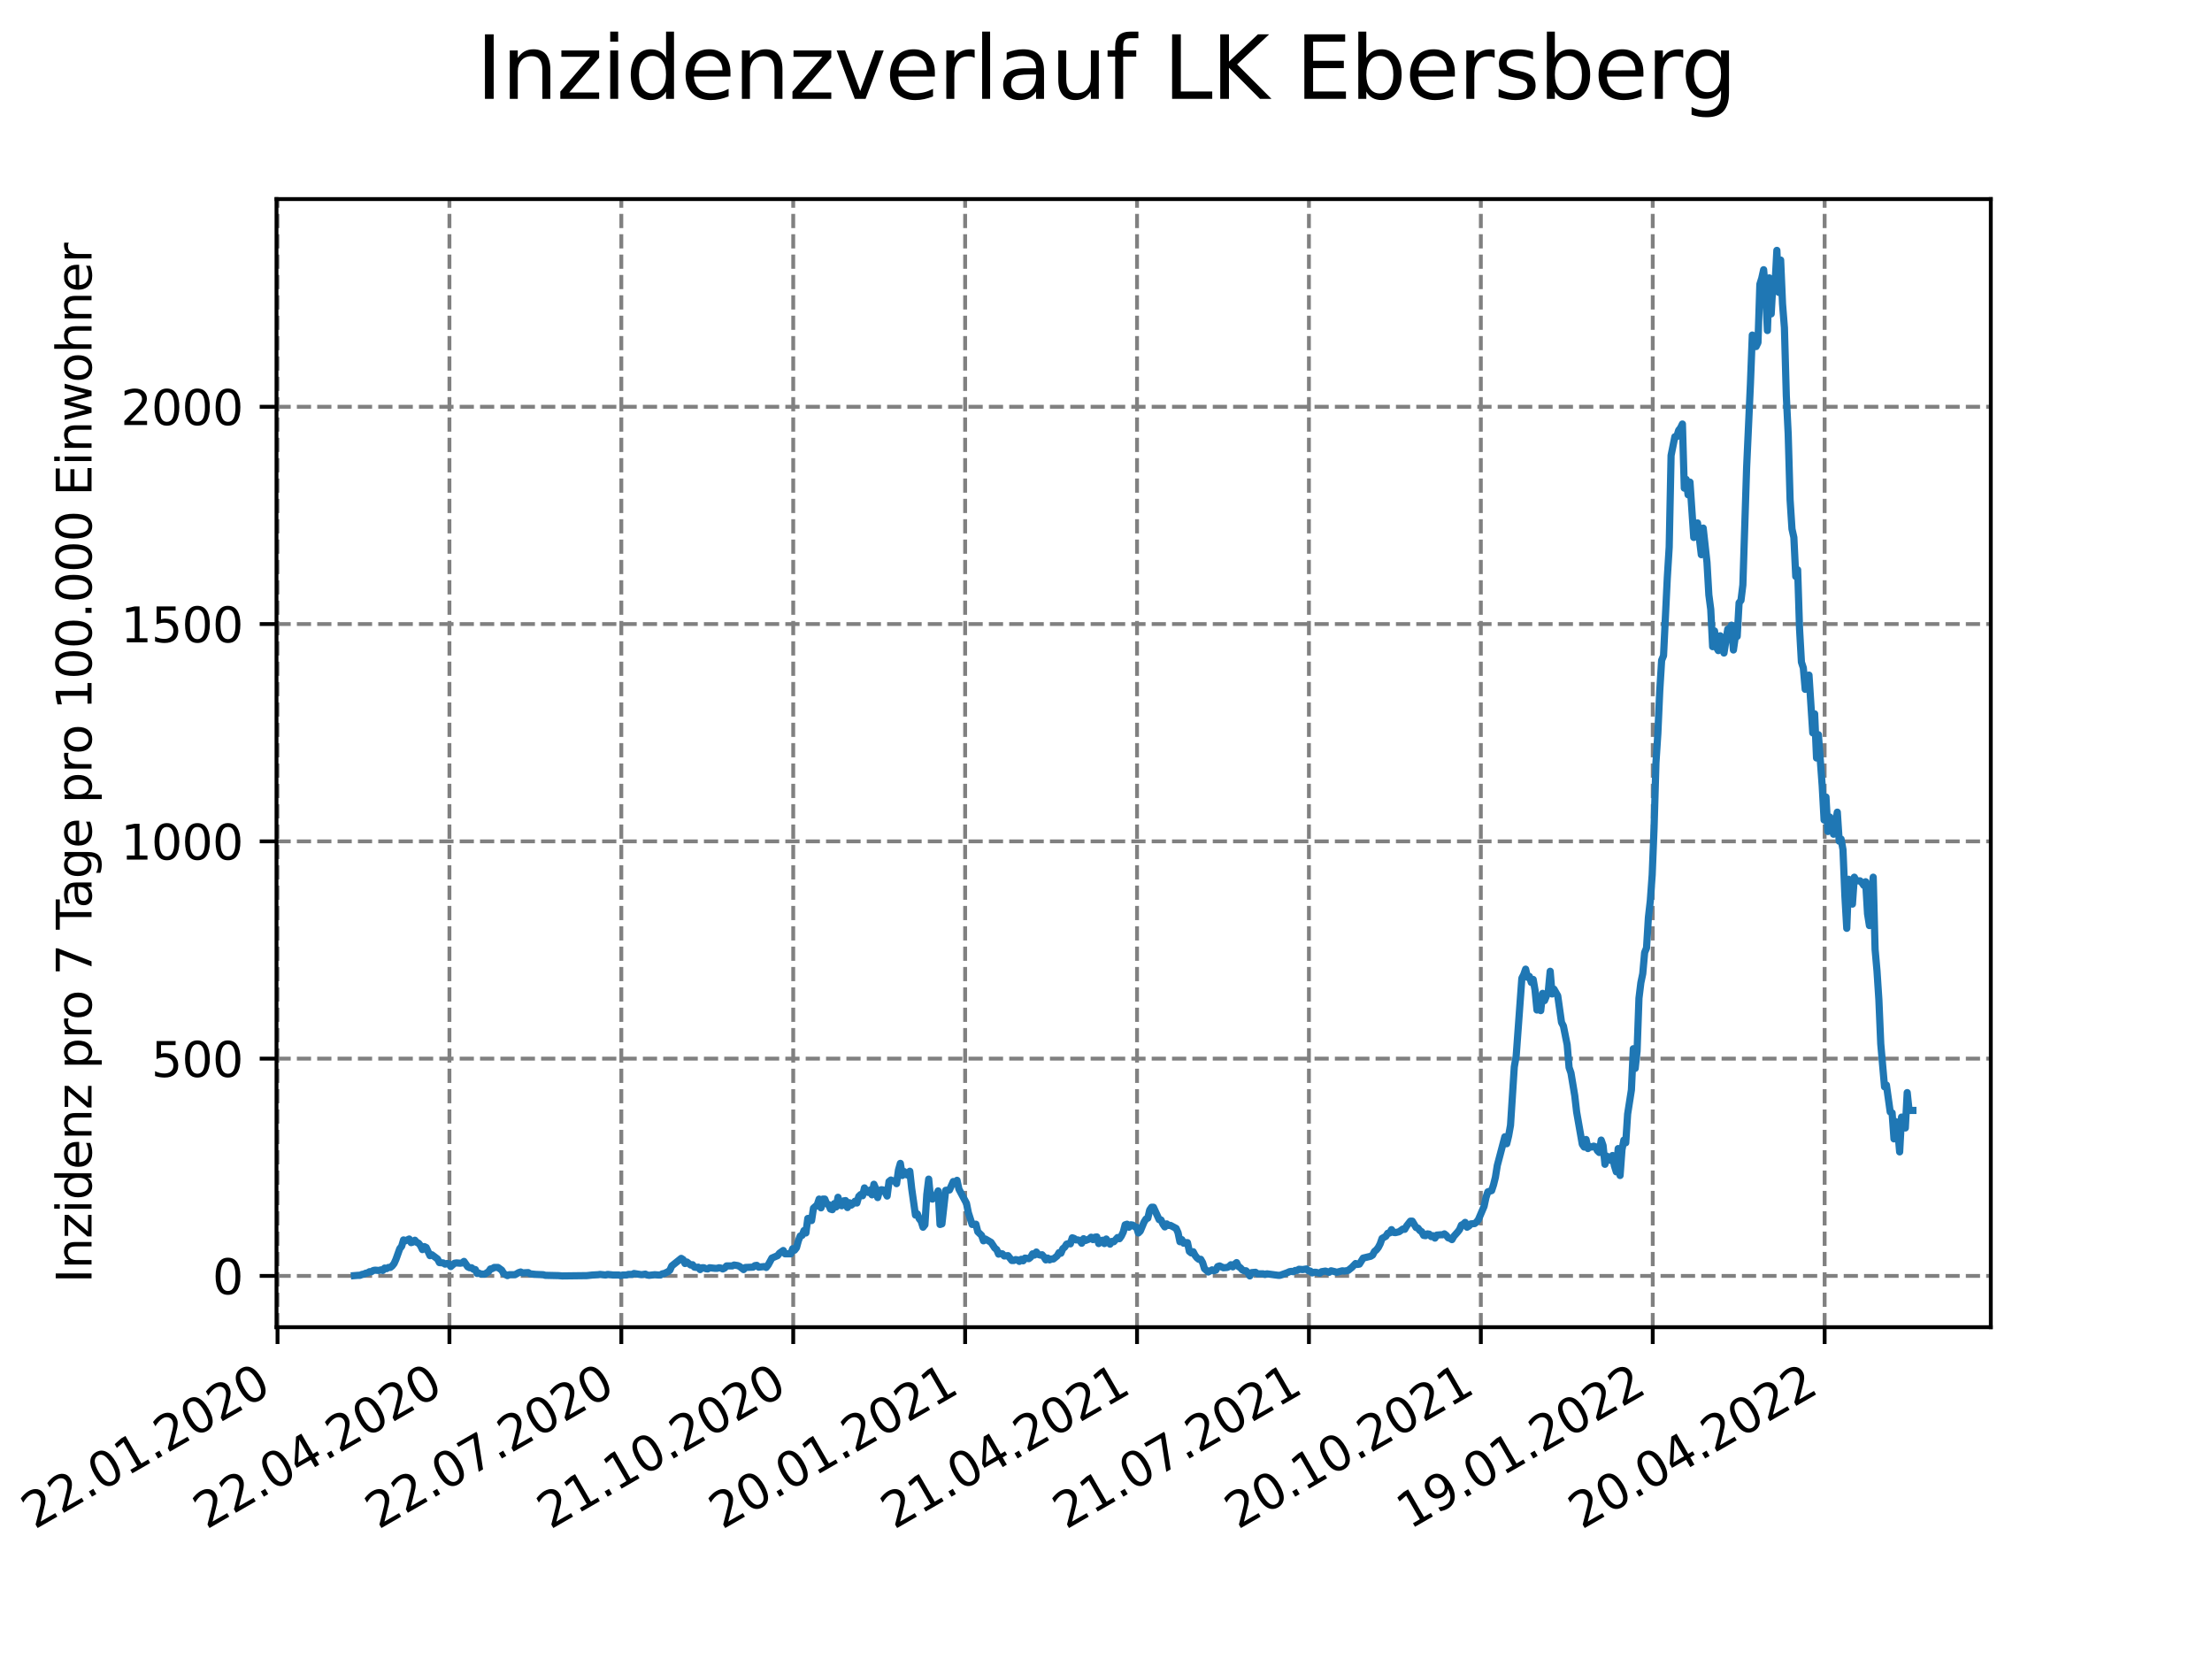 <?xml version="1.0" encoding="utf-8" standalone="no"?>
<!DOCTYPE svg PUBLIC "-//W3C//DTD SVG 1.1//EN"
  "http://www.w3.org/Graphics/SVG/1.1/DTD/svg11.dtd">
<svg xmlns:xlink="http://www.w3.org/1999/xlink" width="460.8pt" height="345.6pt" viewBox="0 0 460.8 345.6" xmlns="http://www.w3.org/2000/svg" version="1.1">
 <defs>
  <style type="text/css">*{stroke-linejoin: round; stroke-linecap: butt}</style>
 </defs>
 <g id="figure_1">
  <g id="patch_1">
   <path d="M 0 345.6 
L 460.8 345.6 
L 460.8 0 
L 0 0 
z
" style="fill: #ffffff"/>
  </g>
  <g id="axes_1">
   <g id="patch_2">
    <path d="M 57.6 276.48 
L 414.72 276.48 
L 414.72 41.472 
L 57.6 41.472 
z
" style="fill: #ffffff"/>
   </g>
   <g id="matplotlib.axis_1">
    <g id="xtick_1">
     <g id="line2d_1">
      <path d="M 57.813 276.48 
L 57.813 41.472 
" clip-path="url(#p662bc767d9)" style="fill: none; stroke-dasharray: 2.96,1.28; stroke-dashoffset: 0; stroke: #808080; stroke-width: 0.8"/>
     </g>
     <g id="line2d_2">
      <defs>
       <path id="m5a352538d1" d="M 0 0 
L 0 3.5 
" style="stroke: #000000; stroke-width: 0.8"/>
      </defs>
      <g>
       <use xlink:href="#m5a352538d1" x="57.813" y="276.48" style="stroke: #000000; stroke-width: 0.8"/>
      </g>
     </g>
     <g id="text_1">
      <!-- 22.01.2020 -->
      <g transform="translate(7.188 318.689)rotate(-30)scale(0.1 -0.1)">
       <defs>
        <path id="DejaVuSans-32" d="M 1228 531 
L 3431 531 
L 3431 0 
L 469 0 
L 469 531 
Q 828 903 1448 1529 
Q 2069 2156 2228 2338 
Q 2531 2678 2651 2914 
Q 2772 3150 2772 3378 
Q 2772 3750 2511 3984 
Q 2250 4219 1831 4219 
Q 1534 4219 1204 4116 
Q 875 4013 500 3803 
L 500 4441 
Q 881 4594 1212 4672 
Q 1544 4750 1819 4750 
Q 2544 4750 2975 4387 
Q 3406 4025 3406 3419 
Q 3406 3131 3298 2873 
Q 3191 2616 2906 2266 
Q 2828 2175 2409 1742 
Q 1991 1309 1228 531 
z
" transform="scale(0.016)"/>
        <path id="DejaVuSans-2e" d="M 684 794 
L 1344 794 
L 1344 0 
L 684 0 
L 684 794 
z
" transform="scale(0.016)"/>
        <path id="DejaVuSans-30" d="M 2034 4250 
Q 1547 4250 1301 3770 
Q 1056 3291 1056 2328 
Q 1056 1369 1301 889 
Q 1547 409 2034 409 
Q 2525 409 2770 889 
Q 3016 1369 3016 2328 
Q 3016 3291 2770 3770 
Q 2525 4250 2034 4250 
z
M 2034 4750 
Q 2819 4750 3233 4129 
Q 3647 3509 3647 2328 
Q 3647 1150 3233 529 
Q 2819 -91 2034 -91 
Q 1250 -91 836 529 
Q 422 1150 422 2328 
Q 422 3509 836 4129 
Q 1250 4750 2034 4750 
z
" transform="scale(0.016)"/>
        <path id="DejaVuSans-31" d="M 794 531 
L 1825 531 
L 1825 4091 
L 703 3866 
L 703 4441 
L 1819 4666 
L 2450 4666 
L 2450 531 
L 3481 531 
L 3481 0 
L 794 0 
L 794 531 
z
" transform="scale(0.016)"/>
       </defs>
       <use xlink:href="#DejaVuSans-32"/>
       <use xlink:href="#DejaVuSans-32" x="63.623"/>
       <use xlink:href="#DejaVuSans-2e" x="127.246"/>
       <use xlink:href="#DejaVuSans-30" x="159.033"/>
       <use xlink:href="#DejaVuSans-31" x="222.656"/>
       <use xlink:href="#DejaVuSans-2e" x="286.279"/>
       <use xlink:href="#DejaVuSans-32" x="318.066"/>
       <use xlink:href="#DejaVuSans-30" x="381.689"/>
       <use xlink:href="#DejaVuSans-32" x="445.312"/>
       <use xlink:href="#DejaVuSans-30" x="508.936"/>
      </g>
     </g>
    </g>
    <g id="xtick_2">
     <g id="line2d_3">
      <path d="M 93.624 276.48 
L 93.624 41.472 
" clip-path="url(#p662bc767d9)" style="fill: none; stroke-dasharray: 2.96,1.28; stroke-dashoffset: 0; stroke: #808080; stroke-width: 0.8"/>
     </g>
     <g id="line2d_4">
      <g>
       <use xlink:href="#m5a352538d1" x="93.624" y="276.48" style="stroke: #000000; stroke-width: 0.8"/>
      </g>
     </g>
     <g id="text_2">
      <!-- 22.04.2020 -->
      <g transform="translate(42.998 318.689)rotate(-30)scale(0.1 -0.1)">
       <defs>
        <path id="DejaVuSans-34" d="M 2419 4116 
L 825 1625 
L 2419 1625 
L 2419 4116 
z
M 2253 4666 
L 3047 4666 
L 3047 1625 
L 3713 1625 
L 3713 1100 
L 3047 1100 
L 3047 0 
L 2419 0 
L 2419 1100 
L 313 1100 
L 313 1709 
L 2253 4666 
z
" transform="scale(0.016)"/>
       </defs>
       <use xlink:href="#DejaVuSans-32"/>
       <use xlink:href="#DejaVuSans-32" x="63.623"/>
       <use xlink:href="#DejaVuSans-2e" x="127.246"/>
       <use xlink:href="#DejaVuSans-30" x="159.033"/>
       <use xlink:href="#DejaVuSans-34" x="222.656"/>
       <use xlink:href="#DejaVuSans-2e" x="286.279"/>
       <use xlink:href="#DejaVuSans-32" x="318.066"/>
       <use xlink:href="#DejaVuSans-30" x="381.689"/>
       <use xlink:href="#DejaVuSans-32" x="445.312"/>
       <use xlink:href="#DejaVuSans-30" x="508.936"/>
      </g>
     </g>
    </g>
    <g id="xtick_3">
     <g id="line2d_5">
      <path d="M 129.434 276.48 
L 129.434 41.472 
" clip-path="url(#p662bc767d9)" style="fill: none; stroke-dasharray: 2.96,1.28; stroke-dashoffset: 0; stroke: #808080; stroke-width: 0.8"/>
     </g>
     <g id="line2d_6">
      <g>
       <use xlink:href="#m5a352538d1" x="129.434" y="276.48" style="stroke: #000000; stroke-width: 0.8"/>
      </g>
     </g>
     <g id="text_3">
      <!-- 22.07.2020 -->
      <g transform="translate(78.809 318.689)rotate(-30)scale(0.1 -0.1)">
       <defs>
        <path id="DejaVuSans-37" d="M 525 4666 
L 3525 4666 
L 3525 4397 
L 1831 0 
L 1172 0 
L 2766 4134 
L 525 4134 
L 525 4666 
z
" transform="scale(0.016)"/>
       </defs>
       <use xlink:href="#DejaVuSans-32"/>
       <use xlink:href="#DejaVuSans-32" x="63.623"/>
       <use xlink:href="#DejaVuSans-2e" x="127.246"/>
       <use xlink:href="#DejaVuSans-30" x="159.033"/>
       <use xlink:href="#DejaVuSans-37" x="222.656"/>
       <use xlink:href="#DejaVuSans-2e" x="286.279"/>
       <use xlink:href="#DejaVuSans-32" x="318.066"/>
       <use xlink:href="#DejaVuSans-30" x="381.689"/>
       <use xlink:href="#DejaVuSans-32" x="445.312"/>
       <use xlink:href="#DejaVuSans-30" x="508.936"/>
      </g>
     </g>
    </g>
    <g id="xtick_4">
     <g id="line2d_7">
      <path d="M 165.244 276.48 
L 165.244 41.472 
" clip-path="url(#p662bc767d9)" style="fill: none; stroke-dasharray: 2.96,1.28; stroke-dashoffset: 0; stroke: #808080; stroke-width: 0.8"/>
     </g>
     <g id="line2d_8">
      <g>
       <use xlink:href="#m5a352538d1" x="165.244" y="276.48" style="stroke: #000000; stroke-width: 0.8"/>
      </g>
     </g>
     <g id="text_4">
      <!-- 21.10.2020 -->
      <g transform="translate(114.619 318.689)rotate(-30)scale(0.1 -0.1)">
       <use xlink:href="#DejaVuSans-32"/>
       <use xlink:href="#DejaVuSans-31" x="63.623"/>
       <use xlink:href="#DejaVuSans-2e" x="127.246"/>
       <use xlink:href="#DejaVuSans-31" x="159.033"/>
       <use xlink:href="#DejaVuSans-30" x="222.656"/>
       <use xlink:href="#DejaVuSans-2e" x="286.279"/>
       <use xlink:href="#DejaVuSans-32" x="318.066"/>
       <use xlink:href="#DejaVuSans-30" x="381.689"/>
       <use xlink:href="#DejaVuSans-32" x="445.312"/>
       <use xlink:href="#DejaVuSans-30" x="508.936"/>
      </g>
     </g>
    </g>
    <g id="xtick_5">
     <g id="line2d_9">
      <path d="M 201.055 276.48 
L 201.055 41.472 
" clip-path="url(#p662bc767d9)" style="fill: none; stroke-dasharray: 2.96,1.28; stroke-dashoffset: 0; stroke: #808080; stroke-width: 0.8"/>
     </g>
     <g id="line2d_10">
      <g>
       <use xlink:href="#m5a352538d1" x="201.055" y="276.48" style="stroke: #000000; stroke-width: 0.8"/>
      </g>
     </g>
     <g id="text_5">
      <!-- 20.01.2021 -->
      <g transform="translate(150.429 318.689)rotate(-30)scale(0.1 -0.1)">
       <use xlink:href="#DejaVuSans-32"/>
       <use xlink:href="#DejaVuSans-30" x="63.623"/>
       <use xlink:href="#DejaVuSans-2e" x="127.246"/>
       <use xlink:href="#DejaVuSans-30" x="159.033"/>
       <use xlink:href="#DejaVuSans-31" x="222.656"/>
       <use xlink:href="#DejaVuSans-2e" x="286.279"/>
       <use xlink:href="#DejaVuSans-32" x="318.066"/>
       <use xlink:href="#DejaVuSans-30" x="381.689"/>
       <use xlink:href="#DejaVuSans-32" x="445.312"/>
       <use xlink:href="#DejaVuSans-31" x="508.936"/>
      </g>
     </g>
    </g>
    <g id="xtick_6">
     <g id="line2d_11">
      <path d="M 236.865 276.48 
L 236.865 41.472 
" clip-path="url(#p662bc767d9)" style="fill: none; stroke-dasharray: 2.96,1.28; stroke-dashoffset: 0; stroke: #808080; stroke-width: 0.8"/>
     </g>
     <g id="line2d_12">
      <g>
       <use xlink:href="#m5a352538d1" x="236.865" y="276.48" style="stroke: #000000; stroke-width: 0.8"/>
      </g>
     </g>
     <g id="text_6">
      <!-- 21.04.2021 -->
      <g transform="translate(186.24 318.689)rotate(-30)scale(0.1 -0.1)">
       <use xlink:href="#DejaVuSans-32"/>
       <use xlink:href="#DejaVuSans-31" x="63.623"/>
       <use xlink:href="#DejaVuSans-2e" x="127.246"/>
       <use xlink:href="#DejaVuSans-30" x="159.033"/>
       <use xlink:href="#DejaVuSans-34" x="222.656"/>
       <use xlink:href="#DejaVuSans-2e" x="286.279"/>
       <use xlink:href="#DejaVuSans-32" x="318.066"/>
       <use xlink:href="#DejaVuSans-30" x="381.689"/>
       <use xlink:href="#DejaVuSans-32" x="445.312"/>
       <use xlink:href="#DejaVuSans-31" x="508.936"/>
      </g>
     </g>
    </g>
    <g id="xtick_7">
     <g id="line2d_13">
      <path d="M 272.675 276.48 
L 272.675 41.472 
" clip-path="url(#p662bc767d9)" style="fill: none; stroke-dasharray: 2.96,1.28; stroke-dashoffset: 0; stroke: #808080; stroke-width: 0.8"/>
     </g>
     <g id="line2d_14">
      <g>
       <use xlink:href="#m5a352538d1" x="272.675" y="276.48" style="stroke: #000000; stroke-width: 0.8"/>
      </g>
     </g>
     <g id="text_7">
      <!-- 21.07.2021 -->
      <g transform="translate(222.05 318.689)rotate(-30)scale(0.1 -0.1)">
       <use xlink:href="#DejaVuSans-32"/>
       <use xlink:href="#DejaVuSans-31" x="63.623"/>
       <use xlink:href="#DejaVuSans-2e" x="127.246"/>
       <use xlink:href="#DejaVuSans-30" x="159.033"/>
       <use xlink:href="#DejaVuSans-37" x="222.656"/>
       <use xlink:href="#DejaVuSans-2e" x="286.279"/>
       <use xlink:href="#DejaVuSans-32" x="318.066"/>
       <use xlink:href="#DejaVuSans-30" x="381.689"/>
       <use xlink:href="#DejaVuSans-32" x="445.312"/>
       <use xlink:href="#DejaVuSans-31" x="508.936"/>
      </g>
     </g>
    </g>
    <g id="xtick_8">
     <g id="line2d_15">
      <path d="M 308.486 276.48 
L 308.486 41.472 
" clip-path="url(#p662bc767d9)" style="fill: none; stroke-dasharray: 2.96,1.28; stroke-dashoffset: 0; stroke: #808080; stroke-width: 0.8"/>
     </g>
     <g id="line2d_16">
      <g>
       <use xlink:href="#m5a352538d1" x="308.486" y="276.48" style="stroke: #000000; stroke-width: 0.8"/>
      </g>
     </g>
     <g id="text_8">
      <!-- 20.10.2021 -->
      <g transform="translate(257.861 318.689)rotate(-30)scale(0.1 -0.1)">
       <use xlink:href="#DejaVuSans-32"/>
       <use xlink:href="#DejaVuSans-30" x="63.623"/>
       <use xlink:href="#DejaVuSans-2e" x="127.246"/>
       <use xlink:href="#DejaVuSans-31" x="159.033"/>
       <use xlink:href="#DejaVuSans-30" x="222.656"/>
       <use xlink:href="#DejaVuSans-2e" x="286.279"/>
       <use xlink:href="#DejaVuSans-32" x="318.066"/>
       <use xlink:href="#DejaVuSans-30" x="381.689"/>
       <use xlink:href="#DejaVuSans-32" x="445.312"/>
       <use xlink:href="#DejaVuSans-31" x="508.936"/>
      </g>
     </g>
    </g>
    <g id="xtick_9">
     <g id="line2d_17">
      <path d="M 344.296 276.48 
L 344.296 41.472 
" clip-path="url(#p662bc767d9)" style="fill: none; stroke-dasharray: 2.96,1.28; stroke-dashoffset: 0; stroke: #808080; stroke-width: 0.8"/>
     </g>
     <g id="line2d_18">
      <g>
       <use xlink:href="#m5a352538d1" x="344.296" y="276.48" style="stroke: #000000; stroke-width: 0.8"/>
      </g>
     </g>
     <g id="text_9">
      <!-- 19.01.2022 -->
      <g transform="translate(293.671 318.689)rotate(-30)scale(0.1 -0.1)">
       <defs>
        <path id="DejaVuSans-39" d="M 703 97 
L 703 672 
Q 941 559 1184 500 
Q 1428 441 1663 441 
Q 2288 441 2617 861 
Q 2947 1281 2994 2138 
Q 2813 1869 2534 1725 
Q 2256 1581 1919 1581 
Q 1219 1581 811 2004 
Q 403 2428 403 3163 
Q 403 3881 828 4315 
Q 1253 4750 1959 4750 
Q 2769 4750 3195 4129 
Q 3622 3509 3622 2328 
Q 3622 1225 3098 567 
Q 2575 -91 1691 -91 
Q 1453 -91 1209 -44 
Q 966 3 703 97 
z
M 1959 2075 
Q 2384 2075 2632 2365 
Q 2881 2656 2881 3163 
Q 2881 3666 2632 3958 
Q 2384 4250 1959 4250 
Q 1534 4250 1286 3958 
Q 1038 3666 1038 3163 
Q 1038 2656 1286 2365 
Q 1534 2075 1959 2075 
z
" transform="scale(0.016)"/>
       </defs>
       <use xlink:href="#DejaVuSans-31"/>
       <use xlink:href="#DejaVuSans-39" x="63.623"/>
       <use xlink:href="#DejaVuSans-2e" x="127.246"/>
       <use xlink:href="#DejaVuSans-30" x="159.033"/>
       <use xlink:href="#DejaVuSans-31" x="222.656"/>
       <use xlink:href="#DejaVuSans-2e" x="286.279"/>
       <use xlink:href="#DejaVuSans-32" x="318.066"/>
       <use xlink:href="#DejaVuSans-30" x="381.689"/>
       <use xlink:href="#DejaVuSans-32" x="445.312"/>
       <use xlink:href="#DejaVuSans-32" x="508.936"/>
      </g>
     </g>
    </g>
    <g id="xtick_10">
     <g id="line2d_19">
      <path d="M 380.107 276.48 
L 380.107 41.472 
" clip-path="url(#p662bc767d9)" style="fill: none; stroke-dasharray: 2.96,1.28; stroke-dashoffset: 0; stroke: #808080; stroke-width: 0.8"/>
     </g>
     <g id="line2d_20">
      <g>
       <use xlink:href="#m5a352538d1" x="380.107" y="276.48" style="stroke: #000000; stroke-width: 0.8"/>
      </g>
     </g>
     <g id="text_10">
      <!-- 20.04.2022 -->
      <g transform="translate(329.481 318.689)rotate(-30)scale(0.1 -0.1)">
       <use xlink:href="#DejaVuSans-32"/>
       <use xlink:href="#DejaVuSans-30" x="63.623"/>
       <use xlink:href="#DejaVuSans-2e" x="127.246"/>
       <use xlink:href="#DejaVuSans-30" x="159.033"/>
       <use xlink:href="#DejaVuSans-34" x="222.656"/>
       <use xlink:href="#DejaVuSans-2e" x="286.279"/>
       <use xlink:href="#DejaVuSans-32" x="318.066"/>
       <use xlink:href="#DejaVuSans-30" x="381.689"/>
       <use xlink:href="#DejaVuSans-32" x="445.312"/>
       <use xlink:href="#DejaVuSans-32" x="508.936"/>
      </g>
     </g>
    </g>
   </g>
   <g id="matplotlib.axis_2">
    <g id="ytick_1">
     <g id="line2d_21">
      <path d="M 57.6 265.798 
L 414.72 265.798 
" clip-path="url(#p662bc767d9)" style="fill: none; stroke-dasharray: 2.96,1.28; stroke-dashoffset: 0; stroke: #808080; stroke-width: 0.8"/>
     </g>
     <g id="line2d_22">
      <defs>
       <path id="m8480aeb631" d="M 0 0 
L -3.5 0 
" style="stroke: #000000; stroke-width: 0.8"/>
      </defs>
      <g>
       <use xlink:href="#m8480aeb631" x="57.6" y="265.798" style="stroke: #000000; stroke-width: 0.8"/>
      </g>
     </g>
     <g id="text_11">
      <!-- 0 -->
      <g transform="translate(44.237 269.597)scale(0.1 -0.1)">
       <use xlink:href="#DejaVuSans-30"/>
      </g>
     </g>
    </g>
    <g id="ytick_2">
     <g id="line2d_23">
      <path d="M 57.6 220.533 
L 414.72 220.533 
" clip-path="url(#p662bc767d9)" style="fill: none; stroke-dasharray: 2.96,1.28; stroke-dashoffset: 0; stroke: #808080; stroke-width: 0.8"/>
     </g>
     <g id="line2d_24">
      <g>
       <use xlink:href="#m8480aeb631" x="57.6" y="220.533" style="stroke: #000000; stroke-width: 0.8"/>
      </g>
     </g>
     <g id="text_12">
      <!-- 500 -->
      <g transform="translate(31.512 224.332)scale(0.1 -0.1)">
       <defs>
        <path id="DejaVuSans-35" d="M 691 4666 
L 3169 4666 
L 3169 4134 
L 1269 4134 
L 1269 2991 
Q 1406 3038 1543 3061 
Q 1681 3084 1819 3084 
Q 2600 3084 3056 2656 
Q 3513 2228 3513 1497 
Q 3513 744 3044 326 
Q 2575 -91 1722 -91 
Q 1428 -91 1123 -41 
Q 819 9 494 109 
L 494 744 
Q 775 591 1075 516 
Q 1375 441 1709 441 
Q 2250 441 2565 725 
Q 2881 1009 2881 1497 
Q 2881 1984 2565 2268 
Q 2250 2553 1709 2553 
Q 1456 2553 1204 2497 
Q 953 2441 691 2322 
L 691 4666 
z
" transform="scale(0.016)"/>
       </defs>
       <use xlink:href="#DejaVuSans-35"/>
       <use xlink:href="#DejaVuSans-30" x="63.623"/>
       <use xlink:href="#DejaVuSans-30" x="127.246"/>
      </g>
     </g>
    </g>
    <g id="ytick_3">
     <g id="line2d_25">
      <path d="M 57.6 175.268 
L 414.72 175.268 
" clip-path="url(#p662bc767d9)" style="fill: none; stroke-dasharray: 2.96,1.28; stroke-dashoffset: 0; stroke: #808080; stroke-width: 0.8"/>
     </g>
     <g id="line2d_26">
      <g>
       <use xlink:href="#m8480aeb631" x="57.6" y="175.268" style="stroke: #000000; stroke-width: 0.8"/>
      </g>
     </g>
     <g id="text_13">
      <!-- 1000 -->
      <g transform="translate(25.15 179.067)scale(0.1 -0.1)">
       <use xlink:href="#DejaVuSans-31"/>
       <use xlink:href="#DejaVuSans-30" x="63.623"/>
       <use xlink:href="#DejaVuSans-30" x="127.246"/>
       <use xlink:href="#DejaVuSans-30" x="190.869"/>
      </g>
     </g>
    </g>
    <g id="ytick_4">
     <g id="line2d_27">
      <path d="M 57.6 130.003 
L 414.72 130.003 
" clip-path="url(#p662bc767d9)" style="fill: none; stroke-dasharray: 2.96,1.28; stroke-dashoffset: 0; stroke: #808080; stroke-width: 0.8"/>
     </g>
     <g id="line2d_28">
      <g>
       <use xlink:href="#m8480aeb631" x="57.6" y="130.003" style="stroke: #000000; stroke-width: 0.8"/>
      </g>
     </g>
     <g id="text_14">
      <!-- 1500 -->
      <g transform="translate(25.15 133.802)scale(0.1 -0.1)">
       <use xlink:href="#DejaVuSans-31"/>
       <use xlink:href="#DejaVuSans-35" x="63.623"/>
       <use xlink:href="#DejaVuSans-30" x="127.246"/>
       <use xlink:href="#DejaVuSans-30" x="190.869"/>
      </g>
     </g>
    </g>
    <g id="ytick_5">
     <g id="line2d_29">
      <path d="M 57.6 84.738 
L 414.72 84.738 
" clip-path="url(#p662bc767d9)" style="fill: none; stroke-dasharray: 2.96,1.28; stroke-dashoffset: 0; stroke: #808080; stroke-width: 0.8"/>
     </g>
     <g id="line2d_30">
      <g>
       <use xlink:href="#m8480aeb631" x="57.6" y="84.738" style="stroke: #000000; stroke-width: 0.8"/>
      </g>
     </g>
     <g id="text_15">
      <!-- 2000 -->
      <g transform="translate(25.15 88.537)scale(0.1 -0.1)">
       <use xlink:href="#DejaVuSans-32"/>
       <use xlink:href="#DejaVuSans-30" x="63.623"/>
       <use xlink:href="#DejaVuSans-30" x="127.246"/>
       <use xlink:href="#DejaVuSans-30" x="190.869"/>
      </g>
     </g>
    </g>
    <g id="text_16">
     <!-- Inzidenz pro 7 Tage pro 100.000 Einwohner -->
     <g transform="translate(19.07 267.301)rotate(-90)scale(0.1 -0.1)">
      <defs>
       <path id="DejaVuSans-49" d="M 628 4666 
L 1259 4666 
L 1259 0 
L 628 0 
L 628 4666 
z
" transform="scale(0.016)"/>
       <path id="DejaVuSans-6e" d="M 3513 2113 
L 3513 0 
L 2938 0 
L 2938 2094 
Q 2938 2591 2744 2837 
Q 2550 3084 2163 3084 
Q 1697 3084 1428 2787 
Q 1159 2491 1159 1978 
L 1159 0 
L 581 0 
L 581 3500 
L 1159 3500 
L 1159 2956 
Q 1366 3272 1645 3428 
Q 1925 3584 2291 3584 
Q 2894 3584 3203 3211 
Q 3513 2838 3513 2113 
z
" transform="scale(0.016)"/>
       <path id="DejaVuSans-7a" d="M 353 3500 
L 3084 3500 
L 3084 2975 
L 922 459 
L 3084 459 
L 3084 0 
L 275 0 
L 275 525 
L 2438 3041 
L 353 3041 
L 353 3500 
z
" transform="scale(0.016)"/>
       <path id="DejaVuSans-69" d="M 603 3500 
L 1178 3500 
L 1178 0 
L 603 0 
L 603 3500 
z
M 603 4863 
L 1178 4863 
L 1178 4134 
L 603 4134 
L 603 4863 
z
" transform="scale(0.016)"/>
       <path id="DejaVuSans-64" d="M 2906 2969 
L 2906 4863 
L 3481 4863 
L 3481 0 
L 2906 0 
L 2906 525 
Q 2725 213 2448 61 
Q 2172 -91 1784 -91 
Q 1150 -91 751 415 
Q 353 922 353 1747 
Q 353 2572 751 3078 
Q 1150 3584 1784 3584 
Q 2172 3584 2448 3432 
Q 2725 3281 2906 2969 
z
M 947 1747 
Q 947 1113 1208 752 
Q 1469 391 1925 391 
Q 2381 391 2643 752 
Q 2906 1113 2906 1747 
Q 2906 2381 2643 2742 
Q 2381 3103 1925 3103 
Q 1469 3103 1208 2742 
Q 947 2381 947 1747 
z
" transform="scale(0.016)"/>
       <path id="DejaVuSans-65" d="M 3597 1894 
L 3597 1613 
L 953 1613 
Q 991 1019 1311 708 
Q 1631 397 2203 397 
Q 2534 397 2845 478 
Q 3156 559 3463 722 
L 3463 178 
Q 3153 47 2828 -22 
Q 2503 -91 2169 -91 
Q 1331 -91 842 396 
Q 353 884 353 1716 
Q 353 2575 817 3079 
Q 1281 3584 2069 3584 
Q 2775 3584 3186 3129 
Q 3597 2675 3597 1894 
z
M 3022 2063 
Q 3016 2534 2758 2815 
Q 2500 3097 2075 3097 
Q 1594 3097 1305 2825 
Q 1016 2553 972 2059 
L 3022 2063 
z
" transform="scale(0.016)"/>
       <path id="DejaVuSans-20" transform="scale(0.016)"/>
       <path id="DejaVuSans-70" d="M 1159 525 
L 1159 -1331 
L 581 -1331 
L 581 3500 
L 1159 3500 
L 1159 2969 
Q 1341 3281 1617 3432 
Q 1894 3584 2278 3584 
Q 2916 3584 3314 3078 
Q 3713 2572 3713 1747 
Q 3713 922 3314 415 
Q 2916 -91 2278 -91 
Q 1894 -91 1617 61 
Q 1341 213 1159 525 
z
M 3116 1747 
Q 3116 2381 2855 2742 
Q 2594 3103 2138 3103 
Q 1681 3103 1420 2742 
Q 1159 2381 1159 1747 
Q 1159 1113 1420 752 
Q 1681 391 2138 391 
Q 2594 391 2855 752 
Q 3116 1113 3116 1747 
z
" transform="scale(0.016)"/>
       <path id="DejaVuSans-72" d="M 2631 2963 
Q 2534 3019 2420 3045 
Q 2306 3072 2169 3072 
Q 1681 3072 1420 2755 
Q 1159 2438 1159 1844 
L 1159 0 
L 581 0 
L 581 3500 
L 1159 3500 
L 1159 2956 
Q 1341 3275 1631 3429 
Q 1922 3584 2338 3584 
Q 2397 3584 2469 3576 
Q 2541 3569 2628 3553 
L 2631 2963 
z
" transform="scale(0.016)"/>
       <path id="DejaVuSans-6f" d="M 1959 3097 
Q 1497 3097 1228 2736 
Q 959 2375 959 1747 
Q 959 1119 1226 758 
Q 1494 397 1959 397 
Q 2419 397 2687 759 
Q 2956 1122 2956 1747 
Q 2956 2369 2687 2733 
Q 2419 3097 1959 3097 
z
M 1959 3584 
Q 2709 3584 3137 3096 
Q 3566 2609 3566 1747 
Q 3566 888 3137 398 
Q 2709 -91 1959 -91 
Q 1206 -91 779 398 
Q 353 888 353 1747 
Q 353 2609 779 3096 
Q 1206 3584 1959 3584 
z
" transform="scale(0.016)"/>
       <path id="DejaVuSans-54" d="M -19 4666 
L 3928 4666 
L 3928 4134 
L 2272 4134 
L 2272 0 
L 1638 0 
L 1638 4134 
L -19 4134 
L -19 4666 
z
" transform="scale(0.016)"/>
       <path id="DejaVuSans-61" d="M 2194 1759 
Q 1497 1759 1228 1600 
Q 959 1441 959 1056 
Q 959 750 1161 570 
Q 1363 391 1709 391 
Q 2188 391 2477 730 
Q 2766 1069 2766 1631 
L 2766 1759 
L 2194 1759 
z
M 3341 1997 
L 3341 0 
L 2766 0 
L 2766 531 
Q 2569 213 2275 61 
Q 1981 -91 1556 -91 
Q 1019 -91 701 211 
Q 384 513 384 1019 
Q 384 1609 779 1909 
Q 1175 2209 1959 2209 
L 2766 2209 
L 2766 2266 
Q 2766 2663 2505 2880 
Q 2244 3097 1772 3097 
Q 1472 3097 1187 3025 
Q 903 2953 641 2809 
L 641 3341 
Q 956 3463 1253 3523 
Q 1550 3584 1831 3584 
Q 2591 3584 2966 3190 
Q 3341 2797 3341 1997 
z
" transform="scale(0.016)"/>
       <path id="DejaVuSans-67" d="M 2906 1791 
Q 2906 2416 2648 2759 
Q 2391 3103 1925 3103 
Q 1463 3103 1205 2759 
Q 947 2416 947 1791 
Q 947 1169 1205 825 
Q 1463 481 1925 481 
Q 2391 481 2648 825 
Q 2906 1169 2906 1791 
z
M 3481 434 
Q 3481 -459 3084 -895 
Q 2688 -1331 1869 -1331 
Q 1566 -1331 1297 -1286 
Q 1028 -1241 775 -1147 
L 775 -588 
Q 1028 -725 1275 -790 
Q 1522 -856 1778 -856 
Q 2344 -856 2625 -561 
Q 2906 -266 2906 331 
L 2906 616 
Q 2728 306 2450 153 
Q 2172 0 1784 0 
Q 1141 0 747 490 
Q 353 981 353 1791 
Q 353 2603 747 3093 
Q 1141 3584 1784 3584 
Q 2172 3584 2450 3431 
Q 2728 3278 2906 2969 
L 2906 3500 
L 3481 3500 
L 3481 434 
z
" transform="scale(0.016)"/>
       <path id="DejaVuSans-45" d="M 628 4666 
L 3578 4666 
L 3578 4134 
L 1259 4134 
L 1259 2753 
L 3481 2753 
L 3481 2222 
L 1259 2222 
L 1259 531 
L 3634 531 
L 3634 0 
L 628 0 
L 628 4666 
z
" transform="scale(0.016)"/>
       <path id="DejaVuSans-77" d="M 269 3500 
L 844 3500 
L 1563 769 
L 2278 3500 
L 2956 3500 
L 3675 769 
L 4391 3500 
L 4966 3500 
L 4050 0 
L 3372 0 
L 2619 2869 
L 1863 0 
L 1184 0 
L 269 3500 
z
" transform="scale(0.016)"/>
       <path id="DejaVuSans-68" d="M 3513 2113 
L 3513 0 
L 2938 0 
L 2938 2094 
Q 2938 2591 2744 2837 
Q 2550 3084 2163 3084 
Q 1697 3084 1428 2787 
Q 1159 2491 1159 1978 
L 1159 0 
L 581 0 
L 581 4863 
L 1159 4863 
L 1159 2956 
Q 1366 3272 1645 3428 
Q 1925 3584 2291 3584 
Q 2894 3584 3203 3211 
Q 3513 2838 3513 2113 
z
" transform="scale(0.016)"/>
      </defs>
      <use xlink:href="#DejaVuSans-49"/>
      <use xlink:href="#DejaVuSans-6e" x="29.492"/>
      <use xlink:href="#DejaVuSans-7a" x="92.871"/>
      <use xlink:href="#DejaVuSans-69" x="145.361"/>
      <use xlink:href="#DejaVuSans-64" x="173.145"/>
      <use xlink:href="#DejaVuSans-65" x="236.621"/>
      <use xlink:href="#DejaVuSans-6e" x="298.145"/>
      <use xlink:href="#DejaVuSans-7a" x="361.523"/>
      <use xlink:href="#DejaVuSans-20" x="414.014"/>
      <use xlink:href="#DejaVuSans-70" x="445.801"/>
      <use xlink:href="#DejaVuSans-72" x="509.277"/>
      <use xlink:href="#DejaVuSans-6f" x="548.141"/>
      <use xlink:href="#DejaVuSans-20" x="609.322"/>
      <use xlink:href="#DejaVuSans-37" x="641.109"/>
      <use xlink:href="#DejaVuSans-20" x="704.732"/>
      <use xlink:href="#DejaVuSans-54" x="736.52"/>
      <use xlink:href="#DejaVuSans-61" x="781.104"/>
      <use xlink:href="#DejaVuSans-67" x="842.383"/>
      <use xlink:href="#DejaVuSans-65" x="905.859"/>
      <use xlink:href="#DejaVuSans-20" x="967.383"/>
      <use xlink:href="#DejaVuSans-70" x="999.17"/>
      <use xlink:href="#DejaVuSans-72" x="1062.646"/>
      <use xlink:href="#DejaVuSans-6f" x="1101.51"/>
      <use xlink:href="#DejaVuSans-20" x="1162.691"/>
      <use xlink:href="#DejaVuSans-31" x="1194.479"/>
      <use xlink:href="#DejaVuSans-30" x="1258.102"/>
      <use xlink:href="#DejaVuSans-30" x="1321.725"/>
      <use xlink:href="#DejaVuSans-2e" x="1385.348"/>
      <use xlink:href="#DejaVuSans-30" x="1417.135"/>
      <use xlink:href="#DejaVuSans-30" x="1480.758"/>
      <use xlink:href="#DejaVuSans-30" x="1544.381"/>
      <use xlink:href="#DejaVuSans-20" x="1608.004"/>
      <use xlink:href="#DejaVuSans-45" x="1639.791"/>
      <use xlink:href="#DejaVuSans-69" x="1702.975"/>
      <use xlink:href="#DejaVuSans-6e" x="1730.758"/>
      <use xlink:href="#DejaVuSans-77" x="1794.137"/>
      <use xlink:href="#DejaVuSans-6f" x="1875.924"/>
      <use xlink:href="#DejaVuSans-68" x="1937.105"/>
      <use xlink:href="#DejaVuSans-6e" x="2000.484"/>
      <use xlink:href="#DejaVuSans-65" x="2063.863"/>
      <use xlink:href="#DejaVuSans-72" x="2125.387"/>
     </g>
    </g>
   </g>
   <g id="line2d_31">
    <path d="M 73.833 265.735 
L 74.62 265.672 
L 75.013 265.672 
L 75.407 265.483 
L 75.8 265.42 
L 76.194 265.231 
L 76.587 265.168 
L 76.981 264.916 
L 77.374 264.916 
L 77.768 264.663 
L 78.161 264.6 
L 78.948 264.663 
L 79.342 264.537 
L 79.736 264.663 
L 80.129 264.159 
L 80.523 264.285 
L 80.916 264.033 
L 81.31 264.033 
L 81.703 263.718 
L 82.097 263.214 
L 82.49 262.332 
L 83.277 260.126 
L 83.671 259.622 
L 84.064 258.298 
L 84.458 258.487 
L 85.245 258.109 
L 85.638 258.865 
L 86.032 258.739 
L 86.425 258.361 
L 86.819 258.802 
L 87.212 258.991 
L 87.606 259.496 
L 87.999 260.315 
L 88.393 259.685 
L 88.787 259.874 
L 89.574 261.575 
L 89.967 261.386 
L 91.148 262.269 
L 91.541 263.025 
L 92.328 263.088 
L 92.722 263.34 
L 93.115 263.214 
L 93.509 263.277 
L 93.902 263.844 
L 94.689 263.151 
L 95.083 263.088 
L 95.87 263.151 
L 96.263 263.088 
L 96.657 262.773 
L 97.444 263.907 
L 97.837 264.096 
L 98.231 264.096 
L 98.625 264.411 
L 99.018 264.474 
L 99.412 265.294 
L 99.805 265.231 
L 100.199 265.42 
L 100.986 265.42 
L 101.773 264.916 
L 102.166 264.348 
L 102.56 264.285 
L 102.953 264.033 
L 103.74 264.033 
L 104.527 264.6 
L 104.921 265.294 
L 105.708 265.735 
L 106.101 265.546 
L 107.282 265.546 
L 108.069 265.105 
L 108.463 264.979 
L 108.856 265.168 
L 110.037 265.105 
L 110.43 265.357 
L 111.611 265.483 
L 113.185 265.546 
L 113.578 265.672 
L 116.333 265.735 
L 117.12 265.798 
L 122.236 265.735 
L 123.416 265.609 
L 124.597 265.546 
L 124.99 265.483 
L 126.171 265.609 
L 126.564 265.483 
L 127.745 265.609 
L 128.926 265.609 
L 129.319 265.735 
L 129.713 265.609 
L 130.5 265.609 
L 130.893 265.483 
L 131.68 265.483 
L 132.074 265.294 
L 133.648 265.546 
L 134.435 265.42 
L 134.828 265.609 
L 135.222 265.672 
L 136.403 265.546 
L 137.19 265.609 
L 137.583 265.609 
L 137.977 265.357 
L 138.37 265.294 
L 139.157 264.916 
L 139.551 264.6 
L 139.944 263.718 
L 141.912 262.143 
L 142.305 262.395 
L 142.699 263.214 
L 143.092 262.899 
L 143.879 263.529 
L 144.273 263.466 
L 144.666 263.97 
L 145.06 264.033 
L 145.453 263.97 
L 145.847 264.474 
L 146.241 264.096 
L 146.634 264.096 
L 147.028 264.285 
L 147.421 264.348 
L 147.815 264.096 
L 148.995 264.222 
L 149.389 264.222 
L 149.782 264.096 
L 150.176 264.159 
L 150.569 264.348 
L 150.963 264.159 
L 151.356 263.718 
L 152.537 263.718 
L 152.93 263.529 
L 153.717 263.655 
L 154.111 263.844 
L 154.898 264.474 
L 155.292 264.033 
L 156.866 263.97 
L 157.259 263.655 
L 157.653 263.592 
L 158.046 263.97 
L 159.227 263.844 
L 159.62 264.033 
L 160.014 263.529 
L 160.801 262.08 
L 161.981 261.575 
L 162.375 261.071 
L 163.162 260.504 
L 163.555 261.197 
L 164.736 261.197 
L 165.13 260.126 
L 165.523 260.441 
L 165.917 259.937 
L 166.31 258.487 
L 166.704 257.479 
L 167.097 257.353 
L 167.491 256.345 
L 167.884 256.849 
L 168.278 253.824 
L 168.671 253.824 
L 169.065 254.265 
L 169.458 251.681 
L 170.245 250.988 
L 170.639 249.79 
L 171.032 251.618 
L 171.426 249.79 
L 171.819 249.79 
L 172.213 250.799 
L 172.606 250.925 
L 173 251.87 
L 173.393 251.996 
L 173.787 250.736 
L 174.18 251.429 
L 174.574 249.412 
L 174.968 251.051 
L 175.361 251.177 
L 175.755 250.168 
L 176.148 250.105 
L 176.542 251.555 
L 176.935 250.547 
L 177.329 251.051 
L 177.722 250.736 
L 178.116 250.231 
L 178.509 250.61 
L 178.903 249.223 
L 179.296 248.845 
L 179.69 249.097 
L 180.083 247.458 
L 180.477 248.278 
L 180.87 248.404 
L 181.264 247.9 
L 181.657 248.908 
L 182.051 246.702 
L 182.444 247.648 
L 182.838 249.475 
L 183.231 247.963 
L 183.625 247.837 
L 184.019 247.9 
L 184.412 248.404 
L 184.806 249.16 
L 185.199 246.135 
L 185.593 245.82 
L 185.986 246.009 
L 186.38 245.946 
L 186.773 246.576 
L 187.167 243.74 
L 187.56 242.354 
L 187.954 244.875 
L 188.347 244.055 
L 188.741 244.686 
L 189.134 244.812 
L 189.528 243.992 
L 189.921 247.585 
L 190.708 253.13 
L 191.102 252.878 
L 191.495 253.887 
L 191.889 254.391 
L 192.282 255.651 
L 192.676 255.147 
L 193.069 248.845 
L 193.463 245.631 
L 193.857 249.664 
L 194.25 249.79 
L 194.644 249.097 
L 195.037 248.971 
L 195.431 248.089 
L 195.824 255.084 
L 196.218 254.958 
L 197.005 247.963 
L 197.792 247.9 
L 198.579 246.135 
L 198.972 246.324 
L 199.366 245.883 
L 199.759 247.711 
L 201.333 250.673 
L 201.727 252.626 
L 202.514 255.084 
L 203.301 255.021 
L 203.695 256.597 
L 204.482 257.353 
L 204.875 258.487 
L 205.269 258.109 
L 206.449 258.802 
L 207.236 260 
L 207.63 260.315 
L 208.023 261.26 
L 208.417 261.134 
L 208.81 261.197 
L 209.204 261.638 
L 209.991 261.575 
L 210.778 262.584 
L 211.171 262.584 
L 211.565 262.395 
L 211.958 262.458 
L 212.352 262.773 
L 212.746 262.332 
L 213.139 262.647 
L 213.533 262.08 
L 214.32 262.206 
L 214.713 261.89 
L 215.107 261.197 
L 215.5 261.449 
L 215.894 260.819 
L 216.287 261.323 
L 216.681 261.449 
L 217.074 261.386 
L 217.468 261.827 
L 217.861 262.458 
L 218.255 262.08 
L 218.648 262.458 
L 219.042 262.269 
L 219.435 262.269 
L 220.222 261.638 
L 220.616 260.945 
L 221.009 261.071 
L 221.403 260.126 
L 221.796 259.811 
L 222.19 259.181 
L 222.584 259.054 
L 222.977 259.118 
L 223.371 257.857 
L 223.764 257.983 
L 224.158 258.298 
L 224.551 258.298 
L 224.945 258.424 
L 225.338 258.991 
L 225.732 258.046 
L 226.125 258.424 
L 226.912 258.109 
L 227.306 257.731 
L 227.699 258.235 
L 228.093 257.731 
L 228.486 257.668 
L 228.88 259.054 
L 229.273 258.487 
L 229.667 258.361 
L 230.06 259.054 
L 230.454 258.109 
L 231.241 259.181 
L 231.635 258.613 
L 232.028 258.676 
L 232.815 257.794 
L 233.209 258.046 
L 233.602 257.479 
L 233.996 256.66 
L 234.389 255.147 
L 234.783 255.021 
L 235.176 255.651 
L 235.57 255.147 
L 235.963 255.21 
L 236.357 255.525 
L 236.75 255.651 
L 237.144 256.849 
L 237.537 256.471 
L 238.324 254.58 
L 238.718 253.95 
L 239.111 253.761 
L 239.505 252.059 
L 239.898 251.492 
L 240.292 251.492 
L 241.473 254.076 
L 241.866 254.139 
L 242.26 255.021 
L 242.653 255.588 
L 243.047 254.958 
L 243.44 255.273 
L 243.834 255.273 
L 245.014 255.903 
L 245.408 256.786 
L 245.801 258.676 
L 246.195 258.235 
L 246.588 258.991 
L 246.982 258.865 
L 247.375 258.865 
L 247.769 260.693 
L 248.162 261.008 
L 248.556 260.756 
L 248.949 261.512 
L 249.343 262.017 
L 249.736 262.332 
L 250.13 262.332 
L 250.524 263.025 
L 250.917 264.285 
L 251.704 264.979 
L 252.491 264.537 
L 252.885 264.726 
L 253.278 264.6 
L 253.672 263.844 
L 254.065 263.718 
L 254.852 264.096 
L 255.639 264.033 
L 256.033 263.844 
L 256.426 263.466 
L 256.82 263.907 
L 257.213 263.34 
L 257.607 263.025 
L 258 263.844 
L 258.394 264.096 
L 258.787 264.537 
L 259.181 264.726 
L 259.574 264.726 
L 259.968 265.168 
L 260.362 265.798 
L 260.755 265.105 
L 261.542 265.042 
L 261.936 265.357 
L 263.116 265.357 
L 263.51 265.483 
L 263.903 265.357 
L 266.264 265.672 
L 266.658 265.672 
L 268.232 265.105 
L 268.625 264.916 
L 269.019 264.852 
L 269.412 264.916 
L 269.806 264.663 
L 270.2 264.663 
L 270.593 264.411 
L 271.38 264.474 
L 272.167 264.348 
L 272.561 264.726 
L 272.954 264.789 
L 273.348 265.168 
L 273.741 265.042 
L 274.135 265.042 
L 274.922 265.231 
L 275.315 264.916 
L 276.102 264.789 
L 276.889 265.042 
L 277.283 264.726 
L 278.07 264.916 
L 278.463 265.042 
L 279.644 264.726 
L 280.038 264.789 
L 280.825 264.663 
L 281.612 264.033 
L 282.399 263.214 
L 282.792 263.403 
L 283.186 263.34 
L 283.973 262.08 
L 284.76 261.89 
L 285.547 261.701 
L 285.94 261.449 
L 286.334 260.693 
L 286.727 260.378 
L 287.121 259.874 
L 287.514 259.118 
L 287.908 257.983 
L 288.695 257.542 
L 289.089 256.912 
L 289.482 256.849 
L 289.876 256.155 
L 290.269 256.723 
L 290.663 256.786 
L 291.45 256.597 
L 292.237 256.029 
L 292.63 256.092 
L 293.024 255.399 
L 293.811 254.391 
L 294.204 254.391 
L 294.991 255.714 
L 295.385 255.84 
L 295.778 256.345 
L 296.172 256.597 
L 296.565 257.353 
L 296.959 257.416 
L 297.352 257.038 
L 297.746 257.101 
L 298.14 257.605 
L 298.533 257.416 
L 298.927 257.92 
L 299.32 257.29 
L 300.107 257.227 
L 300.501 257.227 
L 300.894 257.038 
L 301.288 257.353 
L 301.681 257.857 
L 302.075 257.983 
L 302.468 258.235 
L 302.862 257.542 
L 303.649 256.66 
L 304.042 256.155 
L 304.436 255.21 
L 304.829 255.021 
L 305.223 254.643 
L 305.616 255.651 
L 306.01 255.399 
L 306.403 254.958 
L 307.19 254.895 
L 307.584 254.58 
L 307.978 254.076 
L 309.158 251.303 
L 309.552 249.475 
L 309.945 248.278 
L 310.732 248.026 
L 311.126 246.828 
L 311.519 245.253 
L 311.913 242.795 
L 313.487 236.808 
L 313.88 238.257 
L 314.274 236.619 
L 314.667 234.413 
L 315.454 222.25 
L 315.848 219.981 
L 316.635 209.204 
L 317.028 203.784 
L 317.422 203.028 
L 317.816 201.894 
L 318.209 203.595 
L 318.603 203.406 
L 318.996 204.667 
L 319.39 204.037 
L 319.783 206.305 
L 320.177 210.402 
L 320.57 209.393 
L 320.964 210.528 
L 321.357 206.936 
L 321.751 208.448 
L 322.538 206.494 
L 322.931 202.335 
L 323.325 207.062 
L 323.718 206.053 
L 324.505 207.44 
L 325.292 212.986 
L 325.686 213.742 
L 326.473 217.649 
L 326.867 222.376 
L 327.26 223.51 
L 328.047 228.237 
L 328.441 231.64 
L 329.621 238.383 
L 330.015 238.951 
L 330.408 237.375 
L 330.802 239.266 
L 331.195 238.825 
L 331.589 238.951 
L 331.982 238.762 
L 332.376 238.888 
L 332.769 239.707 
L 333.163 240.085 
L 333.556 237.501 
L 333.95 238.635 
L 334.343 242.543 
L 334.737 240.841 
L 335.13 241.66 
L 335.524 241.724 
L 335.917 240.715 
L 336.311 242.858 
L 336.705 244.118 
L 337.098 239.266 
L 337.492 244.875 
L 337.885 239.518 
L 338.279 237.501 
L 338.672 238.068 
L 339.066 232.081 
L 339.853 227.039 
L 340.246 218.469 
L 340.64 222.565 
L 341.033 218.973 
L 341.427 207.944 
L 341.82 204.73 
L 342.214 202.839 
L 342.607 198.428 
L 343.001 197.482 
L 343.394 191.117 
L 343.788 187.651 
L 344.181 182.231 
L 344.575 172.4 
L 344.968 158.85 
L 345.362 152.8 
L 345.756 143.914 
L 346.149 137.549 
L 346.543 136.603 
L 347.33 120.344 
L 347.723 113.978 
L 348.117 94.883 
L 348.904 90.976 
L 349.297 90.976 
L 349.691 89.652 
L 350.084 89.148 
L 350.478 88.329 
L 350.871 101.689 
L 351.265 99.862 
L 351.658 103.076 
L 352.052 100.429 
L 352.839 111.962 
L 353.232 109.441 
L 353.626 108.937 
L 354.413 115.554 
L 354.806 110.008 
L 355.594 117.13 
L 355.987 123.936 
L 356.381 126.961 
L 356.774 134.713 
L 357.168 131.436 
L 357.561 134.839 
L 357.955 135.532 
L 358.348 132.444 
L 358.742 133.263 
L 359.135 136.036 
L 359.922 131.057 
L 360.316 130.994 
L 360.709 130.238 
L 361.103 135.406 
L 361.496 132.633 
L 361.89 132.57 
L 362.283 125.574 
L 362.677 125.07 
L 363.07 121.856 
L 363.857 97.341 
L 364.644 80.01 
L 365.038 69.8 
L 365.432 70.809 
L 365.825 72.195 
L 366.219 71.376 
L 366.612 59.213 
L 367.006 57.952 
L 367.399 56.188 
L 367.793 60.851 
L 368.186 68.855 
L 368.58 57.889 
L 368.973 65.389 
L 369.367 58.393 
L 369.76 59.528 
L 370.154 52.154 
L 370.547 60.914 
L 370.941 54.171 
L 371.334 63.309 
L 371.728 68.288 
L 372.121 82.468 
L 372.515 90.471 
L 372.908 104.084 
L 373.302 110.197 
L 373.695 111.962 
L 374.089 120.092 
L 374.483 118.705 
L 374.876 130.931 
L 375.27 137.927 
L 375.663 139.124 
L 376.057 143.599 
L 376.45 142.968 
L 376.844 140.637 
L 377.631 152.674 
L 378.024 148.703 
L 378.418 157.905 
L 378.811 153.052 
L 379.598 163.703 
L 379.992 170.824 
L 380.385 166.034 
L 380.779 173.219 
L 381.172 170.194 
L 381.959 173.786 
L 382.746 169.186 
L 383.14 175.236 
L 383.533 174.794 
L 383.927 177 
L 384.321 186.58 
L 384.714 193.386 
L 385.108 183.176 
L 385.501 183.681 
L 385.895 188.344 
L 386.288 182.735 
L 386.682 183.491 
L 387.469 183.491 
L 387.862 183.87 
L 388.256 184.437 
L 388.649 183.681 
L 389.043 190.361 
L 389.436 192.819 
L 389.83 186.769 
L 390.223 182.735 
L 390.617 197.797 
L 391.01 202.209 
L 391.404 208.259 
L 391.797 217.46 
L 392.584 226.409 
L 392.978 226.031 
L 393.765 231.64 
L 394.159 231.829 
L 394.552 237.249 
L 394.946 233.657 
L 395.339 235.547 
L 395.733 239.959 
L 396.126 232.711 
L 396.52 232.9 
L 396.913 234.98 
L 397.307 227.607 
L 397.7 231.325 
L 398.487 231.325 
L 398.487 231.325 
" clip-path="url(#p662bc767d9)" style="fill: none; stroke: #1f77b4; stroke-width: 1.5; stroke-linecap: square"/>
   </g>
   <g id="patch_3">
    <path d="M 57.6 276.48 
L 57.6 41.472 
" style="fill: none; stroke: #000000; stroke-width: 0.8; stroke-linejoin: miter; stroke-linecap: square"/>
   </g>
   <g id="patch_4">
    <path d="M 414.72 276.48 
L 414.72 41.472 
" style="fill: none; stroke: #000000; stroke-width: 0.8; stroke-linejoin: miter; stroke-linecap: square"/>
   </g>
   <g id="patch_5">
    <path d="M 57.6 276.48 
L 414.72 276.48 
" style="fill: none; stroke: #000000; stroke-width: 0.8; stroke-linejoin: miter; stroke-linecap: square"/>
   </g>
   <g id="patch_6">
    <path d="M 57.6 41.472 
L 414.72 41.472 
" style="fill: none; stroke: #000000; stroke-width: 0.8; stroke-linejoin: miter; stroke-linecap: square"/>
   </g>
  </g>
  <g id="text_17">
   <!-- Inzidenzverlauf LK Ebersberg -->
   <g transform="translate(99.215 20.589)scale(0.18 -0.18)">
    <defs>
     <path id="DejaVuSans-76" d="M 191 3500 
L 800 3500 
L 1894 563 
L 2988 3500 
L 3597 3500 
L 2284 0 
L 1503 0 
L 191 3500 
z
" transform="scale(0.016)"/>
     <path id="DejaVuSans-6c" d="M 603 4863 
L 1178 4863 
L 1178 0 
L 603 0 
L 603 4863 
z
" transform="scale(0.016)"/>
     <path id="DejaVuSans-75" d="M 544 1381 
L 544 3500 
L 1119 3500 
L 1119 1403 
Q 1119 906 1312 657 
Q 1506 409 1894 409 
Q 2359 409 2629 706 
Q 2900 1003 2900 1516 
L 2900 3500 
L 3475 3500 
L 3475 0 
L 2900 0 
L 2900 538 
Q 2691 219 2414 64 
Q 2138 -91 1772 -91 
Q 1169 -91 856 284 
Q 544 659 544 1381 
z
M 1991 3584 
L 1991 3584 
z
" transform="scale(0.016)"/>
     <path id="DejaVuSans-66" d="M 2375 4863 
L 2375 4384 
L 1825 4384 
Q 1516 4384 1395 4259 
Q 1275 4134 1275 3809 
L 1275 3500 
L 2222 3500 
L 2222 3053 
L 1275 3053 
L 1275 0 
L 697 0 
L 697 3053 
L 147 3053 
L 147 3500 
L 697 3500 
L 697 3744 
Q 697 4328 969 4595 
Q 1241 4863 1831 4863 
L 2375 4863 
z
" transform="scale(0.016)"/>
     <path id="DejaVuSans-4c" d="M 628 4666 
L 1259 4666 
L 1259 531 
L 3531 531 
L 3531 0 
L 628 0 
L 628 4666 
z
" transform="scale(0.016)"/>
     <path id="DejaVuSans-4b" d="M 628 4666 
L 1259 4666 
L 1259 2694 
L 3353 4666 
L 4166 4666 
L 1850 2491 
L 4331 0 
L 3500 0 
L 1259 2247 
L 1259 0 
L 628 0 
L 628 4666 
z
" transform="scale(0.016)"/>
     <path id="DejaVuSans-62" d="M 3116 1747 
Q 3116 2381 2855 2742 
Q 2594 3103 2138 3103 
Q 1681 3103 1420 2742 
Q 1159 2381 1159 1747 
Q 1159 1113 1420 752 
Q 1681 391 2138 391 
Q 2594 391 2855 752 
Q 3116 1113 3116 1747 
z
M 1159 2969 
Q 1341 3281 1617 3432 
Q 1894 3584 2278 3584 
Q 2916 3584 3314 3078 
Q 3713 2572 3713 1747 
Q 3713 922 3314 415 
Q 2916 -91 2278 -91 
Q 1894 -91 1617 61 
Q 1341 213 1159 525 
L 1159 0 
L 581 0 
L 581 4863 
L 1159 4863 
L 1159 2969 
z
" transform="scale(0.016)"/>
     <path id="DejaVuSans-73" d="M 2834 3397 
L 2834 2853 
Q 2591 2978 2328 3040 
Q 2066 3103 1784 3103 
Q 1356 3103 1142 2972 
Q 928 2841 928 2578 
Q 928 2378 1081 2264 
Q 1234 2150 1697 2047 
L 1894 2003 
Q 2506 1872 2764 1633 
Q 3022 1394 3022 966 
Q 3022 478 2636 193 
Q 2250 -91 1575 -91 
Q 1294 -91 989 -36 
Q 684 19 347 128 
L 347 722 
Q 666 556 975 473 
Q 1284 391 1588 391 
Q 1994 391 2212 530 
Q 2431 669 2431 922 
Q 2431 1156 2273 1281 
Q 2116 1406 1581 1522 
L 1381 1569 
Q 847 1681 609 1914 
Q 372 2147 372 2553 
Q 372 3047 722 3315 
Q 1072 3584 1716 3584 
Q 2034 3584 2315 3537 
Q 2597 3491 2834 3397 
z
" transform="scale(0.016)"/>
    </defs>
    <use xlink:href="#DejaVuSans-49"/>
    <use xlink:href="#DejaVuSans-6e" x="29.492"/>
    <use xlink:href="#DejaVuSans-7a" x="92.871"/>
    <use xlink:href="#DejaVuSans-69" x="145.361"/>
    <use xlink:href="#DejaVuSans-64" x="173.145"/>
    <use xlink:href="#DejaVuSans-65" x="236.621"/>
    <use xlink:href="#DejaVuSans-6e" x="298.145"/>
    <use xlink:href="#DejaVuSans-7a" x="361.523"/>
    <use xlink:href="#DejaVuSans-76" x="414.014"/>
    <use xlink:href="#DejaVuSans-65" x="473.193"/>
    <use xlink:href="#DejaVuSans-72" x="534.717"/>
    <use xlink:href="#DejaVuSans-6c" x="575.83"/>
    <use xlink:href="#DejaVuSans-61" x="603.613"/>
    <use xlink:href="#DejaVuSans-75" x="664.893"/>
    <use xlink:href="#DejaVuSans-66" x="728.271"/>
    <use xlink:href="#DejaVuSans-20" x="763.477"/>
    <use xlink:href="#DejaVuSans-4c" x="795.264"/>
    <use xlink:href="#DejaVuSans-4b" x="850.977"/>
    <use xlink:href="#DejaVuSans-20" x="916.553"/>
    <use xlink:href="#DejaVuSans-45" x="948.34"/>
    <use xlink:href="#DejaVuSans-62" x="1011.523"/>
    <use xlink:href="#DejaVuSans-65" x="1075"/>
    <use xlink:href="#DejaVuSans-72" x="1136.523"/>
    <use xlink:href="#DejaVuSans-73" x="1177.637"/>
    <use xlink:href="#DejaVuSans-62" x="1229.736"/>
    <use xlink:href="#DejaVuSans-65" x="1293.213"/>
    <use xlink:href="#DejaVuSans-72" x="1354.736"/>
    <use xlink:href="#DejaVuSans-67" x="1394.1"/>
   </g>
  </g>
 </g>
 <defs>
  <clipPath id="p662bc767d9">
   <rect x="57.6" y="41.472" width="357.12" height="235.008"/>
  </clipPath>
 </defs>
</svg>
